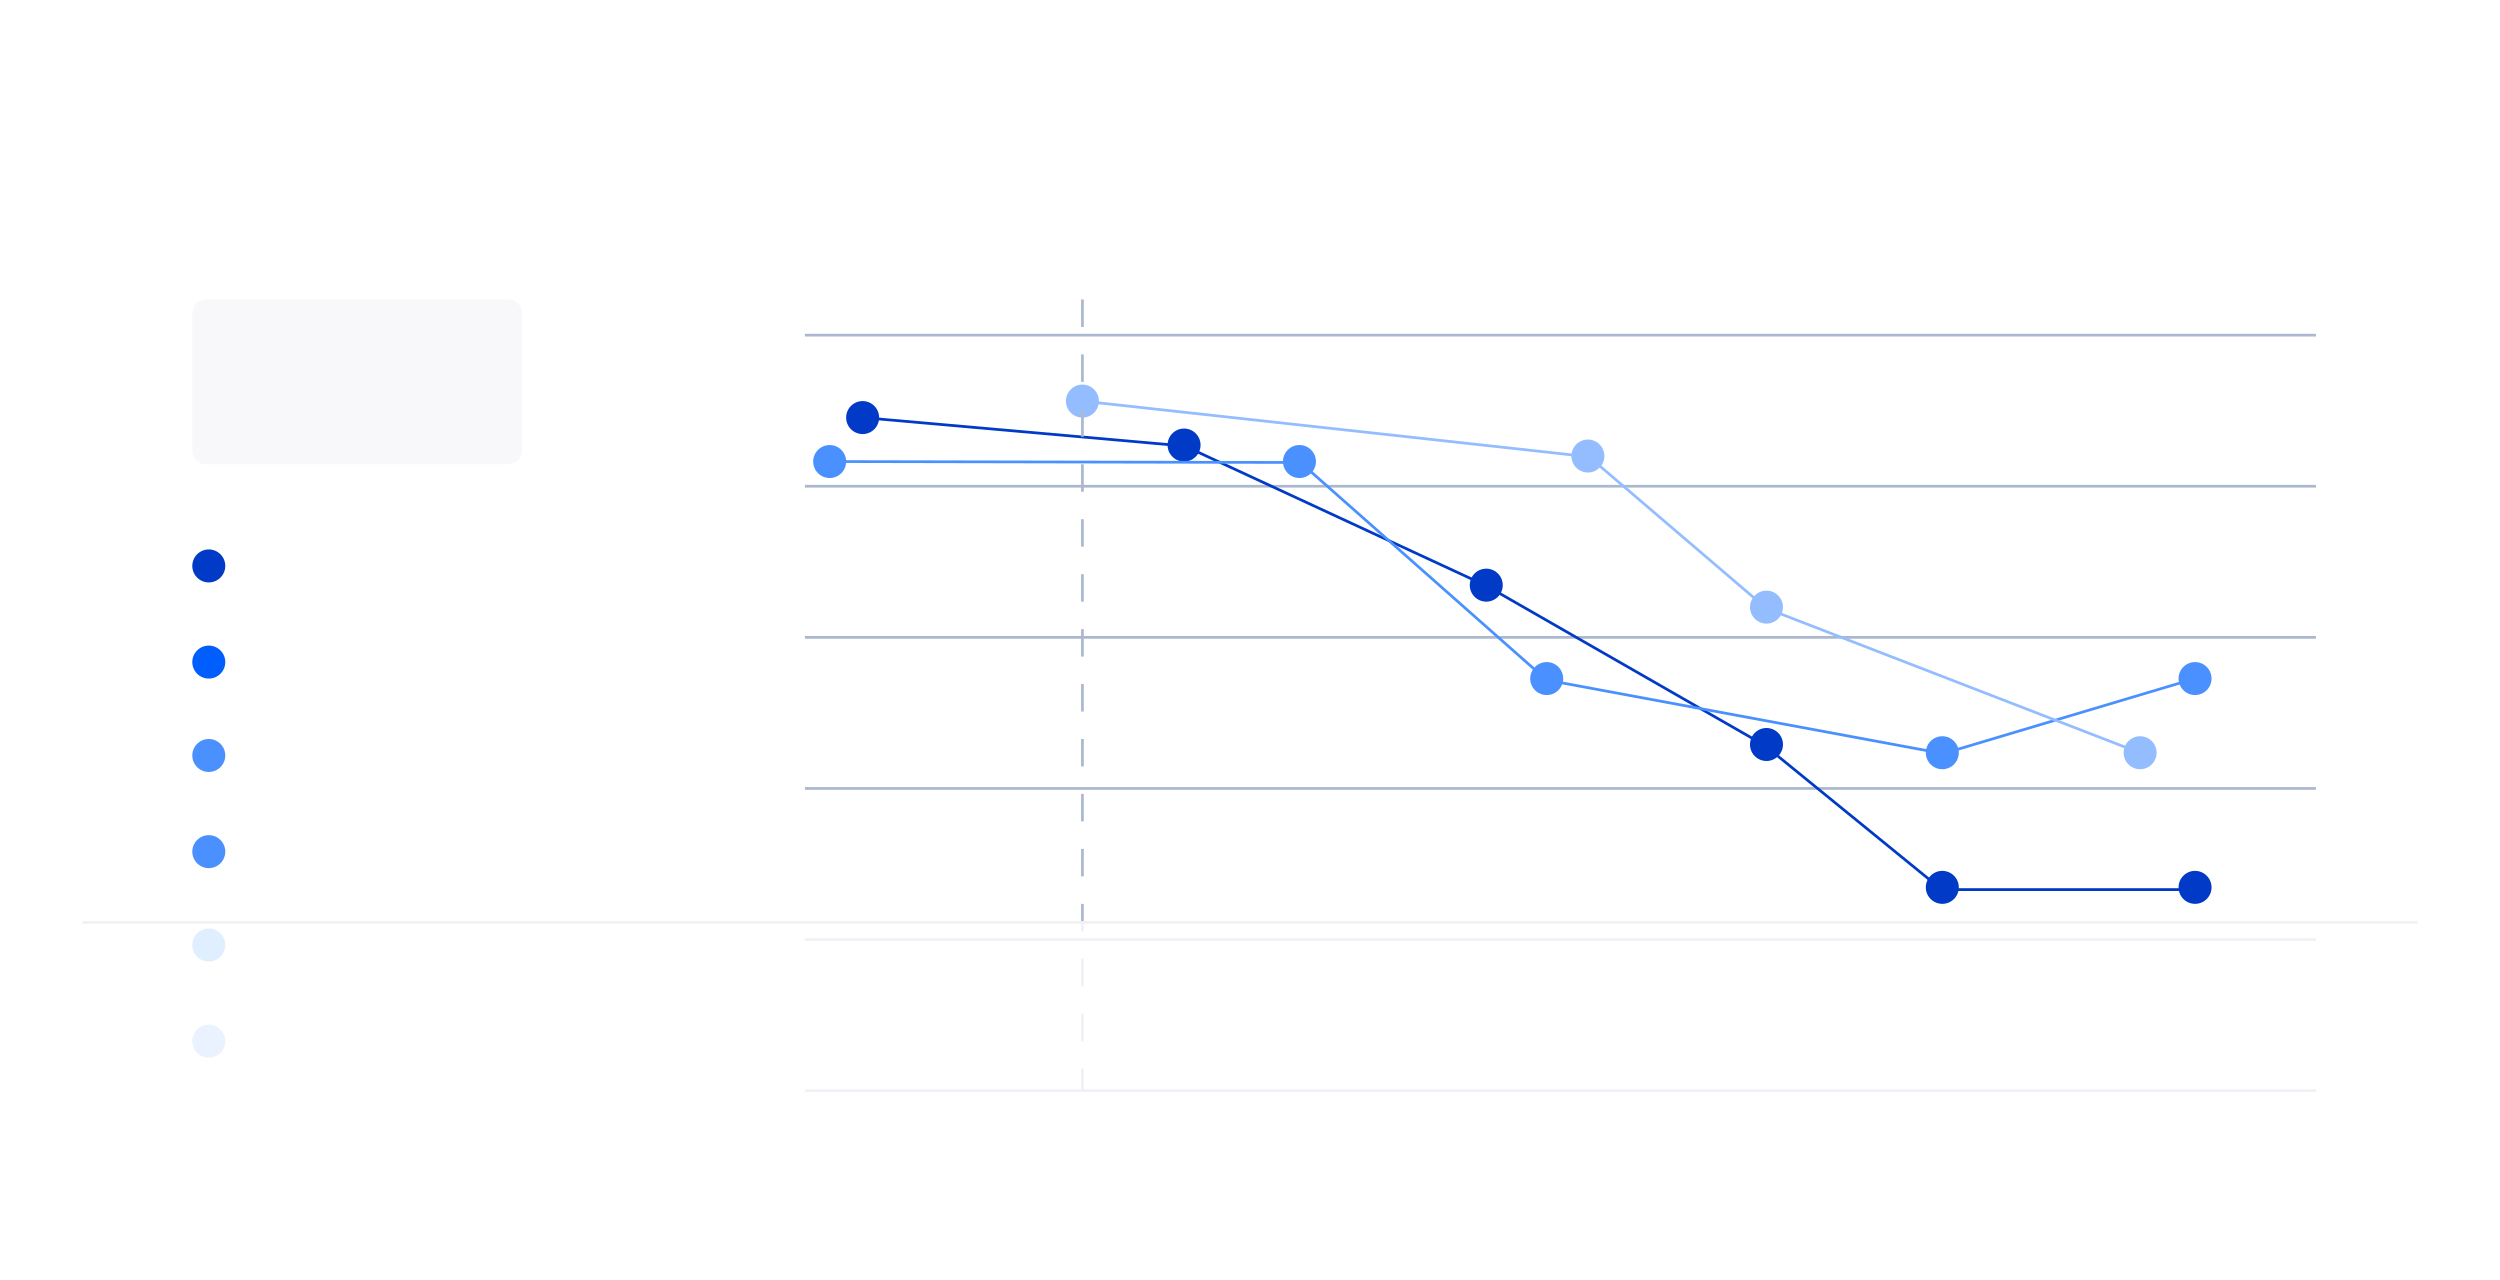 <svg xmlns="http://www.w3.org/2000/svg" xmlns:xlink="http://www.w3.org/1999/xlink" width="910" height="466" viewBox="0 0 910 466">
  <defs>
    <filter id="矩形_8069" x="0" y="0" width="910" height="466" filterUnits="userSpaceOnUse">
      <feOffset input="SourceAlpha"/>
      <feGaussianBlur stdDeviation="10" result="blur"/>
      <feFlood flood-color="#1b1d21" flood-opacity="0.078"/>
      <feComposite operator="in" in2="blur"/>
      <feComposite in="SourceGraphic"/>
    </filter>
  </defs>
  <g id="组_15510" data-name="组 15510" transform="translate(-110 -1625)">
    <g transform="matrix(1, 0, 0, 1, 110, 1625)" filter="url(#矩形_8069)">
      <rect id="矩形_8069-2" data-name="矩形 8069" width="850" height="406" rx="10" transform="translate(30 30)" fill="#fff"/>
    </g>
    <g id="组_15487" data-name="组 15487" transform="translate(3 -0.002)">
      <g id="组_15509" data-name="组 15509">
        <path id="直线_914" data-name="直线 914" d="M550,.5H0v-1H550Z" transform="translate(400 1747)" fill="#acb8cf"/>
        <path id="直线_919" data-name="直线 919" d="M550,.5H0v-1H550Z" transform="translate(400 1912)" fill="#acb8cf"/>
        <path id="直线_915" data-name="直线 915" d="M550,.5H0v-1H550Z" transform="translate(400 1802)" fill="#acb8cf"/>
        <path id="直线_917" data-name="直线 917" d="M550,.5H0v-1H550Z" transform="translate(400 1967)" fill="#acb8cf"/>
        <path id="直线_916" data-name="直线 916" d="M550,.5H0v-1H550Z" transform="translate(400 1857)" fill="#acb8cf"/>
        <path id="直线_918" data-name="直线 918" d="M550,.5H0v-1H550Z" transform="translate(400 2022)" fill="#acb8cf"/>
      </g>
      <path id="路径_19654" data-name="路径 19654" d="M6,0A6,6,0,1,1,0,6,6,6,0,0,1,6,0Z" transform="translate(177 1825)" fill="#003ac6"/>
      <path id="路径_19662" data-name="路径 19662" d="M6,0A6,6,0,1,1,0,6,6,6,0,0,1,6,0Z" transform="translate(177 1860)" fill="#005eff"/>
      <path id="路径_19664" data-name="路径 19664" d="M6,0A6,6,0,1,1,0,6,6,6,0,0,1,6,0Z" transform="translate(177 1894)" fill="#4a91ff"/>
      <path id="路径_19666" data-name="路径 19666" d="M6,0A6,6,0,1,1,0,6,6,6,0,0,1,6,0Z" transform="translate(177 1929)" fill="#4a91ff"/>
      <path id="路径_19677" data-name="路径 19677" d="M6,0A6,6,0,1,1,0,6,6,6,0,0,1,6,0Z" transform="translate(177 1963)" fill="#62aeff"/>
      <path id="路径_19684" data-name="路径 19684" d="M6,0A6,6,0,1,1,0,6,6,6,0,0,1,6,0Z" transform="translate(177 1998)" fill="#94bdff"/>
      <path id="路径_19653" data-name="路径 19653" d="M5,0H115a5,5,0,0,1,5,5V55a5,5,0,0,1-5,5H5a5,5,0,0,1-5-5V5A5,5,0,0,1,5,0Z" transform="translate(177 1734)" fill="#f8f8fa"/>
      <g id="组_15505" data-name="组 15505">
        <path id="路径_19656" data-name="路径 19656" d="M6,0A6,6,0,1,1,0,6,6,6,0,0,1,6,0Z" transform="translate(415 1771)" fill="#003ac6"/>
        <path id="路径_19660" data-name="路径 19660" d="M6,0A6,6,0,1,1,0,6,6,6,0,0,1,6,0Z" transform="translate(532 1781)" fill="#003ac6"/>
        <path id="路径_19661" data-name="路径 19661" d="M6,0A6,6,0,1,1,0,6,6,6,0,0,1,6,0Z" transform="translate(642 1832)" fill="#003ac6"/>
        <path id="路径_19681" data-name="路径 19681" d="M6,0A6,6,0,1,1,0,6,6,6,0,0,1,6,0Z" transform="translate(744 1890)" fill="#003ac6"/>
        <path id="路径_19683" data-name="路径 19683" d="M6,0A6,6,0,1,1,0,6,6,6,0,0,1,6,0Z" transform="translate(808 1942)" fill="#003ac6"/>
        <path id="路径_19689" data-name="路径 19689" d="M6,0A6,6,0,1,1,0,6,6,6,0,0,1,6,0Z" transform="translate(900 1942)" fill="#003ac6"/>
        <path id="路径_19650" data-name="路径 19650" d="M-2986.692,13423.318H-3079.4l-.138-.112-64.34-52.426-101.259-58.068-109.739-50.854-117.165-10.36.088-1,117.339,10.376.079.036,109.876,50.92,101.349,58.12.032.025,64.234,52.339h92.355Z" transform="translate(3893 -11474)" fill="#003ac6"/>
      </g>
      <g id="组_15504" data-name="组 15504">
        <path id="路径_19657" data-name="路径 19657" d="M6,0A6,6,0,1,1,0,6,6,6,0,0,1,6,0Z" transform="translate(403 1787)" fill="#4a91ff"/>
        <path id="路径_19659" data-name="路径 19659" d="M6,0A6,6,0,1,1,0,6,6,6,0,0,1,6,0Z" transform="translate(574 1787)" fill="#4a91ff"/>
        <path id="路径_19676" data-name="路径 19676" d="M6,0A6,6,0,1,1,0,6,6,6,0,0,1,6,0Z" transform="translate(664 1866)" fill="#4a91ff"/>
        <path id="路径_19682" data-name="路径 19682" d="M6,0A6,6,0,1,1,0,6,6,6,0,0,1,6,0Z" transform="translate(808 1893)" fill="#4a91ff"/>
        <path id="路径_19688" data-name="路径 19688" d="M6,0A6,6,0,1,1,0,6,6,6,0,0,1,6,0Z" transform="translate(900 1866)" fill="#4a91ff"/>
        <path id="路径_19651" data-name="路径 19651" d="M-3078.689,13373.842l-.119-.022-144.46-26.811-.1-.092-89.461-79.071L-3484,13267.5v-1l171.546.346.141.125,89.5,79.1,144.069,26.739,92.013-27.437.286.959Z" transform="translate(3893 -11474)" fill="#4a91ff"/>
      </g>
      <g id="组_15506" data-name="组 15506">
        <path id="路径_19658" data-name="路径 19658" d="M6,0A6,6,0,1,1,0,6,6,6,0,0,1,6,0Z" transform="translate(495 1765)" fill="#94bdff"/>
        <path id="路径_19675" data-name="路径 19675" d="M6,0A6,6,0,1,1,0,6,6,6,0,0,1,6,0Z" transform="translate(679 1785)" fill="#94bdff"/>
        <path id="路径_19680" data-name="路径 19680" d="M6,0A6,6,0,1,1,0,6,6,6,0,0,1,6,0Z" transform="translate(744 1840)" fill="#94bdff"/>
        <path id="路径_19687" data-name="路径 19687" d="M6,0A6,6,0,1,1,0,6,6,6,0,0,1,6,0Z" transform="translate(880 1893)" fill="#94bdff"/>
        <path id="路径_19652" data-name="路径 19652" d="M-3006.962,13373.626l-136.371-52.753-.065-.056-64.4-55.062-184.262-20.259.109-.994,184.568,20.292.117.1,64.448,55.106,136.211,52.69Z" transform="translate(3893 -11474)" fill="#94bdff"/>
      </g>
      <path id="直线_920" data-name="直线 920" d="M.5,288h-1v-8h1Zm0-18h-1V260h1Zm0-20h-1V240h1Zm0-20h-1V220h1Zm0-20h-1V200h1Zm0-20h-1V180h1Zm0-20h-1V160h1Zm0-20h-1V140h1Zm0-20h-1V120h1Zm0-20h-1V100h1Zm0-20h-1V80h1Zm0-20h-1V60h1Zm0-20h-1V40h1Zm0-20h-1V20h1Zm0-20h-1V0h1Z" transform="translate(501 1734)" fill="#acb8cf"/>
    </g>
    <g id="组_12012" data-name="组 12012" transform="translate(0 1314)">
      <path id="矩形_7603" data-name="矩形 7603" d="M0,0H850a0,0,0,0,1,0,0V90a10,10,0,0,1-10,10H10A10,10,0,0,1,0,90V0A0,0,0,0,1,0,0Z" transform="translate(140 647)" fill="#fff" opacity="0.8"/>
      <line id="直线_289" data-name="直线 289" x2="850" transform="translate(140 646.75)" fill="none" stroke="#f1f1f5" stroke-width="1"/>
    </g>
  </g>
</svg>
